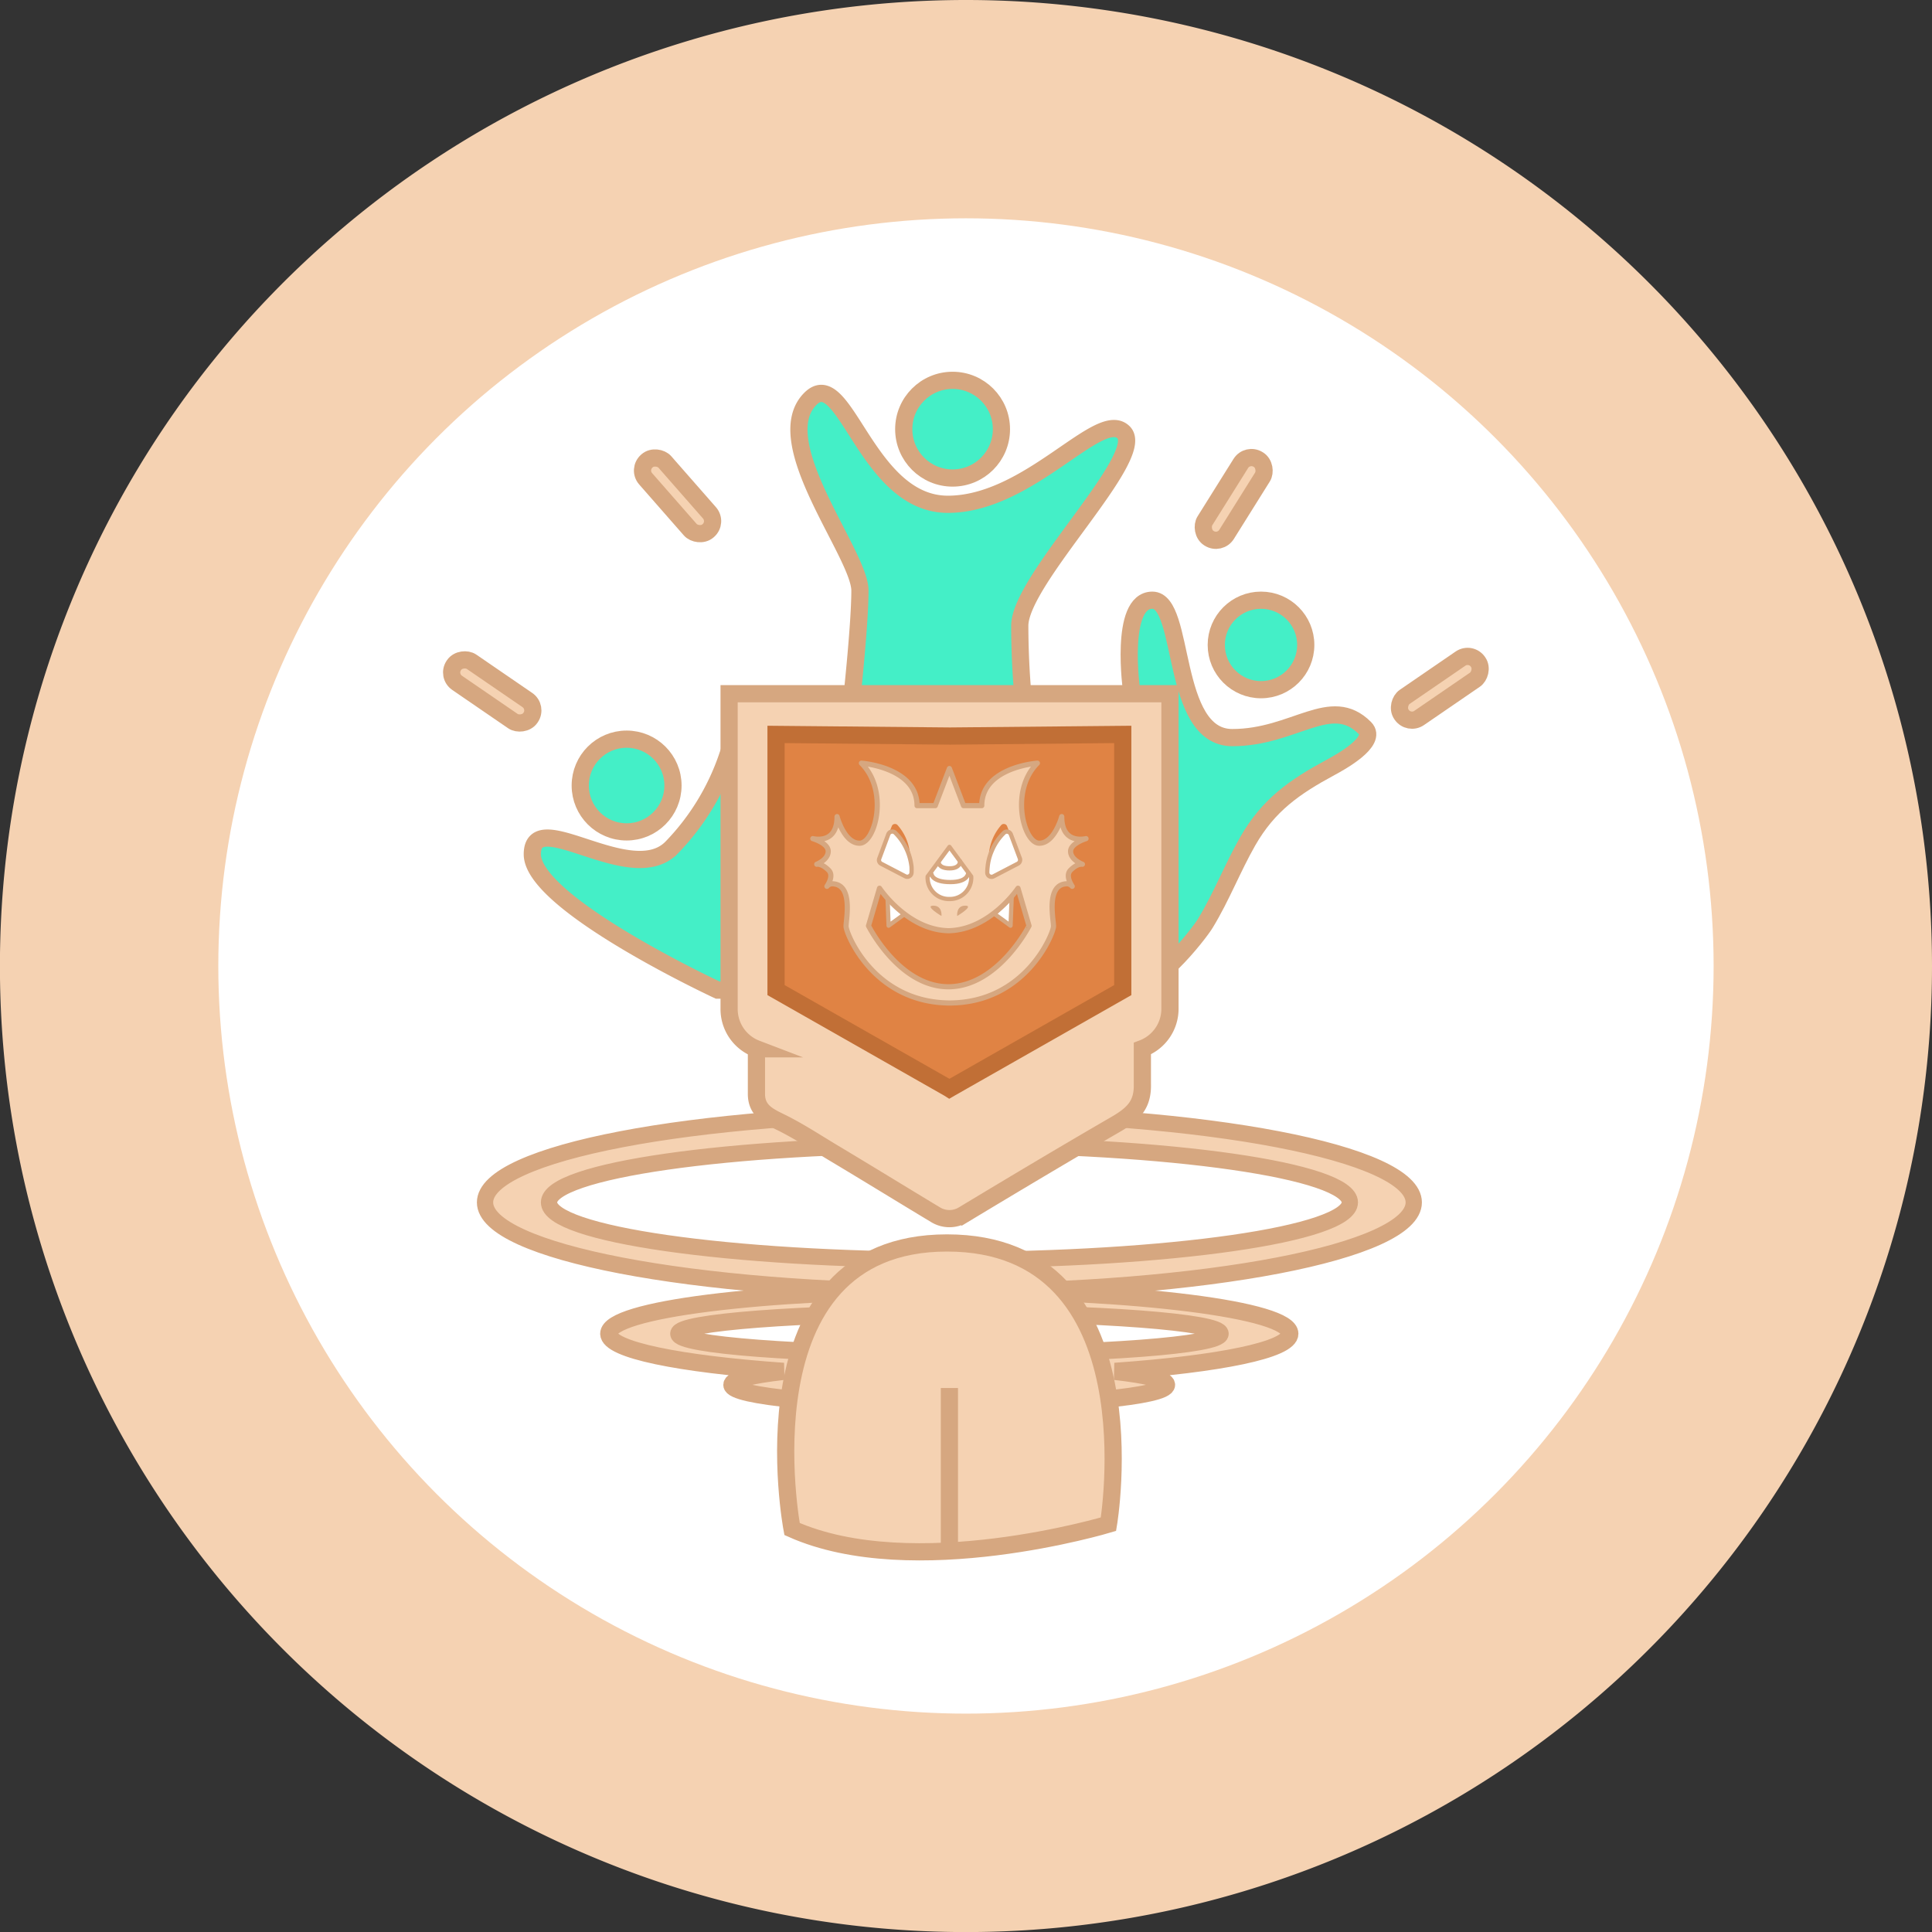 <svg xmlns="http://www.w3.org/2000/svg" viewBox="0 0 272.93 272.93"><rect x="0" y="0" width="272.93" height="272.93" fill="#333333" stroke="none"/><defs><style>.cls-1,.cls-3,.cls-4,.cls-9{fill:#f5d2b2;}.cls-2,.cls-8{fill:#fff;}.cls-11,.cls-3,.cls-4,.cls-5,.cls-6,.cls-8,.cls-9{stroke:#d6a780;}.cls-3,.cls-4,.cls-5,.cls-6,.cls-7{stroke-miterlimit:10;}.cls-3{stroke-width:2.3px;}.cls-4,.cls-5,.cls-6,.cls-7{stroke-width:2.43px;}.cls-11,.cls-5{fill:none;}.cls-6{fill:#44efc7;}.cls-10,.cls-7{fill:#e08344;}.cls-7{stroke:#c16f36;}.cls-11,.cls-8,.cls-9{stroke-linecap:round;stroke-linejoin:round;}.cls-11,.cls-8{stroke-width:0.6px;}.cls-9{stroke-width:0.73px;}.cls-12{fill:#d6a780;}</style></defs><g id="Layer_2" data-name="Layer 2"><g id="Layer_1-2" data-name="Layer 1"><path class="cls-1" d="M272.93,136.46A136.47,136.47,0,1,1,136.46,0,136.47,136.47,0,0,1,272.93,136.46Z"/><circle class="cls-2" cx="136.46" cy="136.46" r="105.62"/><polygon class="cls-1" points="133.73 153.73 133.73 153.87 133.61 153.8 133.73 153.73"/><polygon class="cls-1" points="133.73 153.8 133.61 153.87 133.61 153.73 133.73 153.8"/><path class="cls-3" d="M134.12,157.26c-36.23,0-65.6,5.64-65.6,12.6s29.37,12.61,65.6,12.61,65.6-5.64,65.6-12.61S170.35,157.26,134.12,157.26Zm0,20.73c-31.24,0-56.56-3.64-56.56-8.13s25.32-8.13,56.56-8.13,56.57,3.65,56.57,8.13S165.36,178,134.12,178Z"/><path class="cls-4" d="M182.21,188.41c0-3.37-21.53-6.1-48.09-6.1S86,185,86,188.41c0,2.28,10,4.28,24.68,5.32-4.55.52-7.29,1.17-7.29,1.9,0,1.62,13.74,2.94,30.7,2.94s30.7-1.32,30.7-2.94c0-.73-2.74-1.38-7.29-1.9C172.25,192.69,182.21,190.69,182.21,188.41Zm-48.09,2.91c-21.12,0-38.23-1.3-38.23-2.91s17.11-2.92,38.23-2.92,38.24,1.3,38.24,2.92S155.24,191.32,134.12,191.32Z"/><path class="cls-4" d="M111.89,216s-7.68-40.41,21.89-40.41,22.81,39.73,22.81,39.73S129,223.63,111.89,216Z"/><line class="cls-5" x1="134.12" y1="218.66" x2="134.12" y2="196.08"/><path class="cls-6" d="M159.86,97.65s-1.81-12.86,2.93-12.86,2.49,19.41,11.29,19.41S188,98,192.82,102.85c1.91,1.91-3.67,4.92-4.87,5.57-5.07,2.74-8.76,5.3-11.69,10.43-2.14,3.75-3.7,7.82-5.94,11.51-1,1.71-8.08,10.52-9.57,7.6-.64-1.27-.1-4.41-.13-5.81l-.46-20.72Z"/><path class="cls-6" d="M101.39,139.87S75.2,127.68,75.2,120.68s13.88,4.86,19.64-.9a34.38,34.38,0,0,0,7.9-12.87l3.39,33Z"/><path class="cls-6" d="M120.13,100.59s1.35-12,1.35-17.16-13.09-21-7-27.09c4.86-4.85,7.9,14.9,19.42,14.9s21.44-13.54,24.83-10.16S144.06,81.85,144.06,88.4a116,116,0,0,0,.67,12.19Z"/><path class="cls-4" d="M165.28,98V142.5a6,6,0,0,1-3.9,5.63c0,1.65,0,3.31,0,5,.08,2.94-1.27,4.26-3.81,5.73-7.23,4.19-14.38,8.46-21.53,12.77a3.76,3.76,0,0,1-3.83,0c-4.82-2.9-9.6-5.85-14.42-8.73-2.39-1.43-4.77-3-7.28-4.26-1.86-.91-3.65-1.66-3.65-4.11v-6.37A6,6,0,0,1,103,142.5V98Z"/><path class="cls-7" d="M158.61,103.75v36.12l-24.37,13.86-.12.07-.11-.07-24.38-13.86V103.75l24.53.23h.08Z"/><polygon class="cls-8" points="125.38 126.75 125.53 130.77 127.83 129.1 125.38 126.75"/><polygon class="cls-8" points="142.92 126.75 142.76 130.77 140.47 129.1 142.92 126.75"/><path class="cls-9" d="M151.24,120.26c0-1,1.73-1.65,2.18-1.79-.59.13-3.43.57-3.43-3.11,0,0-1,3.76-3.18,3.76s-4.19-7.37-.26-11.31c0,0-7.86.56-7.86,6h-2.57l-1.78-4.67-.22-.57-.22.57-1.78,4.67h-2.57c0-5.42-7.86-6-7.86-6,3.93,3.94,1.93,11.31-.26,11.31s-3.18-3.76-3.18-3.76c0,3.68-2.83,3.24-3.43,3.11.45.14,2.18.75,2.18,1.79,0,1.2-1.62,1.83-1.62,1.83s.68-.16,1.67.83c.66.65.17,1.67-.23,2.29a1,1,0,0,1,.7-.36c3.06,0,2,5,2,6s3.85,10.74,14.57,10.84h.17c10.71-.1,14.57-9.87,14.57-10.84s-1.12-6,1.94-6a1,1,0,0,1,.7.36c-.4-.62-.88-1.64-.23-2.29,1-1,1.67-.83,1.67-.83S151.24,121.46,151.24,120.26ZM126.13,119a8.65,8.65,0,0,1,1.58,3.7l-2.48-1.29ZM134,139.4H134c-7,0-11.31-8.61-11.31-8.61l1.56-5.31s3.93,5.92,9.78,6c5.84-.12,9.78-6,9.78-6l1.56,5.31S141,139.36,134,139.4Z"/><path class="cls-10" d="M139.73,120.36a.42.42,0,0,0,.15.38,8.06,8.06,0,0,1,1.87-2.91.61.61,0,0,1,.55-.13.56.56,0,0,1,.31.19.42.42,0,0,0,0-.31l-.35-.89a.47.47,0,0,0-.36-.28.49.49,0,0,0-.45.14A7.14,7.14,0,0,0,139.73,120.36Z"/><path class="cls-8" d="M144.08,121.28l-1.28-3.41a.64.64,0,0,0-.18-.25h0a.55.55,0,0,0-.24-.12.56.56,0,0,0-.54.14,7.61,7.61,0,0,0-1.69,2.46l-.09.21h0a7.44,7.44,0,0,0-.54,2.15,7,7,0,0,0-.05.81.6.6,0,0,0,.29.51.59.59,0,0,0,.31.09.55.55,0,0,0,.28-.07l3.44-1.79A.61.61,0,0,0,144.08,121.28Z"/><path class="cls-10" d="M128.52,120.36a.45.45,0,0,1-.16.38,7.92,7.92,0,0,0-1.87-2.91.61.61,0,0,0-.55-.13.56.56,0,0,0-.31.19.42.42,0,0,1,0-.31l.36-.89a.44.44,0,0,1,.35-.28.49.49,0,0,1,.45.14A7.11,7.11,0,0,1,128.52,120.36Z"/><path class="cls-8" d="M124.45,122l3.44,1.79a.55.55,0,0,0,.28.07.56.56,0,0,0,.31-.09.6.6,0,0,0,.29-.51,7.09,7.09,0,0,0,0-.81,8.15,8.15,0,0,0-.54-2.15h0l-.09-.21a7.85,7.85,0,0,0-1.68-2.46.59.59,0,0,0-.55-.14.55.55,0,0,0-.24.12h0a.64.64,0,0,0-.18.25l-1.27,3.41A.59.59,0,0,0,124.45,122Z"/><path class="cls-8" d="M134.13,127h0a3,3,0,0,1-3.08-3.18l3.08-4.18v.18a1.23,1.23,0,0,1,0-.18l3.07,4.18A3,3,0,0,1,134.13,127Z"/><path class="cls-11" d="M132.6,121.83s0,.84,1.55.84,1.47-1,1.47-1"/><path class="cls-11" d="M131.6,123.51s.07,1.1,2.66,1.1,2.52-1.33,2.52-1.33"/><path class="cls-12" d="M133,129.4s.17-1.46-1.15-1.46S133,129.4,133,129.4Z"/><path class="cls-12" d="M135.22,129.4s-.18-1.46,1.14-1.46S135.22,129.4,135.22,129.4Z"/><circle class="cls-6" cx="134.57" cy="60.63" r="6.9"/><circle class="cls-6" cx="178.14" cy="91.11" r="6.32"/><circle class="cls-6" cx="88.52" cy="110.97" r="6.55"/><rect class="cls-4" x="67.73" y="91.13" width="3.61" height="13.11" rx="1.77" transform="translate(-50.35 99.78) rotate(-55.56)"/><rect class="cls-4" x="201.6" y="90.67" width="3.61" height="13.11" rx="1.77" transform="translate(238.25 319.97) rotate(-124.44)"/><rect class="cls-4" x="93.91" y="63.49" width="3.61" height="13.11" rx="1.77" transform="translate(-22.43 80.47) rotate(-41.24)"/><rect class="cls-4" x="172.48" y="63.94" width="3.61" height="13.11" rx="1.77" transform="translate(284.62 222.7) rotate(-147.96)"/></g></g></svg>